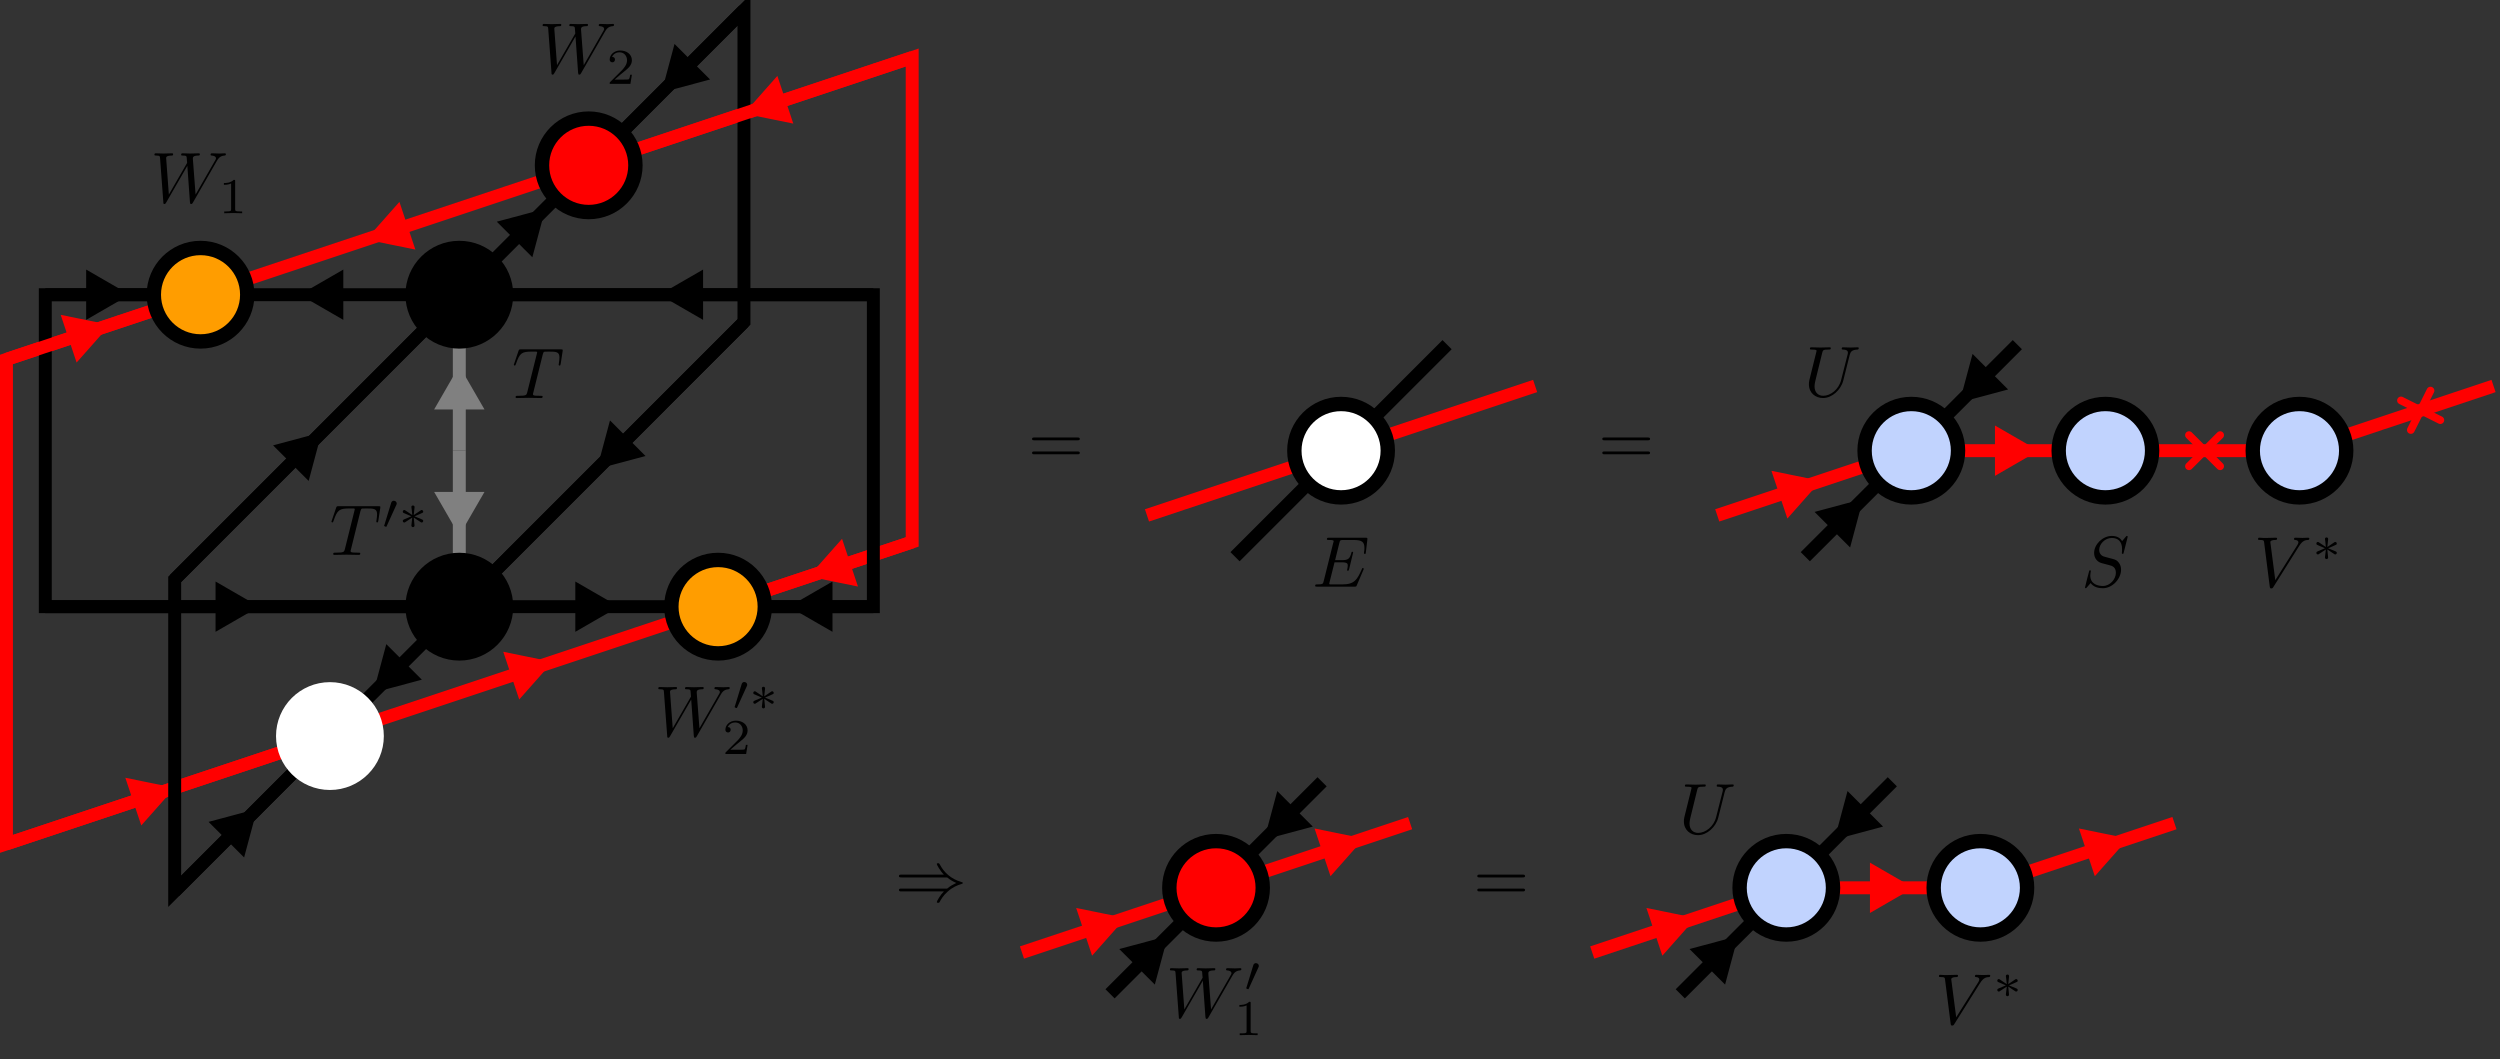<?xml version="1.0" encoding="UTF-8"?>
<svg xmlns="http://www.w3.org/2000/svg" xmlns:xlink="http://www.w3.org/1999/xlink" width="346.503pt" height="146.795pt" viewBox="0 0 346.503 146.795" version="1.1">
<rect x="0" y="0" width="346.503" height="146.795" fill="#333333" stroke="none"/>
<defs>
<g>
<symbol overflow="visible" id="glyph0-0">
<path style="stroke:none;" d=""/>
</symbol>
<symbol overflow="visible" id="glyph0-1">
<path style="stroke:none;" d="M 4.25 -6.047 C 4.328 -6.328 4.359 -6.391 4.484 -6.422 C 4.578 -6.438 4.906 -6.438 5.109 -6.438 C 6.125 -6.438 6.562 -6.406 6.562 -5.625 C 6.562 -5.469 6.531 -5.078 6.484 -4.828 C 6.484 -4.781 6.453 -4.672 6.453 -4.641 C 6.453 -4.578 6.484 -4.5 6.578 -4.5 C 6.688 -4.5 6.703 -4.578 6.734 -4.734 L 7 -6.469 C 7.016 -6.516 7.016 -6.609 7.016 -6.641 C 7.016 -6.75 6.922 -6.75 6.75 -6.75 L 1.219 -6.75 C 0.984 -6.75 0.969 -6.734 0.891 -6.547 L 0.297 -4.797 C 0.297 -4.781 0.234 -4.641 0.234 -4.609 C 0.234 -4.562 0.297 -4.5 0.359 -4.5 C 0.453 -4.5 0.469 -4.562 0.531 -4.719 C 1.062 -6.266 1.328 -6.438 2.797 -6.438 L 3.188 -6.438 C 3.469 -6.438 3.469 -6.406 3.469 -6.312 C 3.469 -6.266 3.438 -6.141 3.422 -6.109 L 2.094 -0.781 C 2 -0.422 1.969 -0.312 0.906 -0.312 C 0.547 -0.312 0.484 -0.312 0.484 -0.125 C 0.484 0 0.594 0 0.656 0 C 0.922 0 1.203 -0.016 1.469 -0.016 C 1.75 -0.016 2.047 -0.031 2.328 -0.031 C 2.609 -0.031 2.875 -0.016 3.156 -0.016 C 3.438 -0.016 3.734 0 4.016 0 C 4.109 0 4.234 0 4.234 -0.203 C 4.234 -0.312 4.156 -0.312 3.891 -0.312 C 3.656 -0.312 3.516 -0.312 3.266 -0.328 C 2.969 -0.359 2.891 -0.391 2.891 -0.547 C 2.891 -0.562 2.891 -0.609 2.938 -0.75 Z M 4.25 -6.047 "/>
</symbol>
<symbol overflow="visible" id="glyph0-2">
<path style="stroke:none;" d="M 9.141 -5.656 C 9.391 -6.094 9.625 -6.453 10.266 -6.5 C 10.344 -6.516 10.453 -6.516 10.453 -6.703 C 10.453 -6.734 10.406 -6.812 10.328 -6.812 C 10.094 -6.812 9.812 -6.781 9.562 -6.781 C 9.219 -6.781 8.859 -6.812 8.516 -6.812 C 8.469 -6.812 8.328 -6.812 8.328 -6.625 C 8.328 -6.516 8.422 -6.5 8.484 -6.5 C 8.719 -6.484 9.078 -6.406 9.078 -6.109 C 9.078 -6 9.016 -5.922 8.938 -5.781 L 6.25 -1.094 L 5.875 -6.031 C 5.875 -6.234 5.859 -6.484 6.578 -6.5 C 6.75 -6.5 6.844 -6.5 6.844 -6.703 C 6.844 -6.797 6.734 -6.812 6.703 -6.812 C 6.297 -6.812 5.875 -6.781 5.484 -6.781 C 5.25 -6.781 4.672 -6.812 4.438 -6.812 C 4.375 -6.812 4.25 -6.812 4.25 -6.609 C 4.25 -6.5 4.344 -6.5 4.484 -6.5 C 4.922 -6.5 5 -6.438 5.016 -6.25 L 5.078 -5.484 L 2.547 -1.094 L 2.172 -6.141 C 2.172 -6.266 2.172 -6.484 2.938 -6.5 C 3.031 -6.5 3.141 -6.5 3.141 -6.703 C 3.141 -6.812 3.016 -6.812 3 -6.812 C 2.609 -6.812 2.188 -6.781 1.781 -6.781 C 1.422 -6.781 1.062 -6.812 0.734 -6.812 C 0.672 -6.812 0.547 -6.812 0.547 -6.625 C 0.547 -6.5 0.641 -6.5 0.797 -6.5 C 1.297 -6.5 1.312 -6.406 1.328 -6.125 L 1.781 -0.047 C 1.781 0.141 1.797 0.219 1.938 0.219 C 2.047 0.219 2.078 0.156 2.172 0.016 L 5.109 -5.078 L 5.469 -0.047 C 5.5 0.172 5.516 0.219 5.625 0.219 C 5.766 0.219 5.828 0.125 5.875 0.031 Z M 9.141 -5.656 "/>
</symbol>
<symbol overflow="visible" id="glyph0-3">
<path style="stroke:none;" d="M 7.062 -2.328 C 7.078 -2.375 7.109 -2.438 7.109 -2.469 C 7.109 -2.469 7.109 -2.578 6.984 -2.578 C 6.891 -2.578 6.875 -2.516 6.859 -2.453 C 6.203 -0.984 5.844 -0.312 4.141 -0.312 L 2.688 -0.312 C 2.547 -0.312 2.516 -0.312 2.469 -0.312 C 2.359 -0.328 2.328 -0.344 2.328 -0.422 C 2.328 -0.453 2.328 -0.469 2.375 -0.641 L 3.062 -3.375 L 4.047 -3.375 C 4.891 -3.375 4.891 -3.156 4.891 -2.906 C 4.891 -2.844 4.891 -2.719 4.828 -2.422 C 4.812 -2.375 4.797 -2.344 4.797 -2.312 C 4.797 -2.266 4.828 -2.203 4.922 -2.203 C 5 -2.203 5.031 -2.25 5.078 -2.406 L 5.641 -4.734 C 5.641 -4.797 5.594 -4.844 5.516 -4.844 C 5.438 -4.844 5.406 -4.781 5.391 -4.672 C 5.172 -3.906 5 -3.672 4.078 -3.672 L 3.141 -3.672 L 3.734 -6.078 C 3.828 -6.438 3.844 -6.469 4.281 -6.469 L 5.688 -6.469 C 6.891 -6.469 7.203 -6.188 7.203 -5.359 C 7.203 -5.125 7.203 -5.109 7.156 -4.828 C 7.156 -4.781 7.141 -4.703 7.141 -4.656 C 7.141 -4.609 7.172 -4.531 7.266 -4.531 C 7.375 -4.531 7.391 -4.594 7.406 -4.781 L 7.609 -6.516 C 7.641 -6.781 7.594 -6.781 7.344 -6.781 L 2.297 -6.781 C 2.109 -6.781 2 -6.781 2 -6.578 C 2 -6.469 2.094 -6.469 2.281 -6.469 C 2.656 -6.469 2.938 -6.469 2.938 -6.297 C 2.938 -6.25 2.938 -6.234 2.875 -6.047 L 1.562 -0.781 C 1.469 -0.391 1.453 -0.312 0.656 -0.312 C 0.484 -0.312 0.375 -0.312 0.375 -0.125 C 0.375 0 0.469 0 0.656 0 L 5.828 0 C 6.062 0 6.078 -0.016 6.141 -0.172 Z M 7.062 -2.328 "/>
</symbol>
<symbol overflow="visible" id="glyph0-4">
<path style="stroke:none;" d="M 6.328 -5.766 C 6.438 -6.172 6.609 -6.469 7.406 -6.5 C 7.453 -6.5 7.578 -6.516 7.578 -6.703 C 7.578 -6.703 7.578 -6.812 7.453 -6.812 C 7.125 -6.812 6.766 -6.781 6.438 -6.781 C 6.094 -6.781 5.719 -6.812 5.391 -6.812 C 5.328 -6.812 5.219 -6.812 5.219 -6.609 C 5.219 -6.5 5.312 -6.5 5.391 -6.5 C 5.969 -6.484 6.078 -6.281 6.078 -6.062 C 6.078 -6.031 6.047 -5.875 6.047 -5.859 L 5.141 -2.297 C 4.812 -0.953 3.656 -0.094 2.656 -0.094 C 1.984 -0.094 1.453 -0.531 1.453 -1.391 C 1.453 -1.406 1.453 -1.719 1.562 -2.156 L 2.516 -6.047 C 2.609 -6.406 2.625 -6.5 3.359 -6.5 C 3.625 -6.5 3.703 -6.5 3.703 -6.703 C 3.703 -6.812 3.594 -6.812 3.562 -6.812 C 3.281 -6.812 2.562 -6.781 2.281 -6.781 C 2 -6.781 1.281 -6.812 1 -6.812 C 0.922 -6.812 0.812 -6.812 0.812 -6.609 C 0.812 -6.5 0.891 -6.5 1.094 -6.5 C 1.109 -6.5 1.297 -6.5 1.469 -6.484 C 1.641 -6.453 1.734 -6.453 1.734 -6.312 C 1.734 -6.266 1.625 -5.844 1.562 -5.609 L 1.344 -4.734 C 1.25 -4.344 0.781 -2.469 0.734 -2.266 C 0.672 -2 0.672 -1.844 0.672 -1.688 C 0.672 -0.484 1.578 0.219 2.625 0.219 C 3.875 0.219 5.109 -0.906 5.438 -2.219 Z M 6.328 -5.766 "/>
</symbol>
<symbol overflow="visible" id="glyph0-5">
<path style="stroke:none;" d="M 6.438 -6.922 C 6.438 -6.953 6.406 -7.031 6.312 -7.031 C 6.266 -7.031 6.266 -7.016 6.141 -6.875 L 5.656 -6.312 C 5.406 -6.781 4.891 -7.031 4.234 -7.031 C 2.969 -7.031 1.781 -5.875 1.781 -4.672 C 1.781 -3.875 2.297 -3.406 2.812 -3.266 L 3.875 -2.984 C 4.25 -2.891 4.797 -2.734 4.797 -1.922 C 4.797 -1.031 3.984 -0.094 3 -0.094 C 2.359 -0.094 1.25 -0.312 1.25 -1.547 C 1.25 -1.781 1.312 -2.031 1.312 -2.078 C 1.328 -2.125 1.328 -2.141 1.328 -2.156 C 1.328 -2.25 1.266 -2.266 1.219 -2.266 C 1.172 -2.266 1.141 -2.25 1.109 -2.219 C 1.078 -2.188 0.516 0.094 0.516 0.125 C 0.516 0.172 0.562 0.219 0.625 0.219 C 0.672 0.219 0.688 0.203 0.812 0.062 L 1.297 -0.5 C 1.719 0.078 2.406 0.219 2.984 0.219 C 4.344 0.219 5.516 -1.109 5.516 -2.344 C 5.516 -3.031 5.172 -3.375 5.031 -3.516 C 4.797 -3.734 4.641 -3.781 3.766 -4 C 3.531 -4.062 3.188 -4.172 3.094 -4.188 C 2.828 -4.281 2.484 -4.562 2.484 -5.094 C 2.484 -5.906 3.281 -6.75 4.234 -6.75 C 5.047 -6.75 5.656 -6.312 5.656 -5.203 C 5.656 -4.891 5.625 -4.703 5.625 -4.641 C 5.625 -4.641 5.625 -4.547 5.734 -4.547 C 5.844 -4.547 5.859 -4.578 5.891 -4.75 Z M 6.438 -6.922 "/>
</symbol>
<symbol overflow="visible" id="glyph0-6">
<path style="stroke:none;" d="M 6.266 -5.672 C 6.75 -6.453 7.172 -6.484 7.531 -6.5 C 7.656 -6.516 7.672 -6.672 7.672 -6.688 C 7.672 -6.766 7.609 -6.812 7.531 -6.812 C 7.281 -6.812 6.984 -6.781 6.719 -6.781 C 6.391 -6.781 6.047 -6.812 5.734 -6.812 C 5.672 -6.812 5.547 -6.812 5.547 -6.625 C 5.547 -6.516 5.625 -6.5 5.703 -6.5 C 5.969 -6.484 6.156 -6.375 6.156 -6.172 C 6.156 -6.016 6.016 -5.797 6.016 -5.797 L 2.953 -0.922 L 2.266 -6.203 C 2.266 -6.375 2.5 -6.5 2.953 -6.5 C 3.094 -6.5 3.203 -6.5 3.203 -6.703 C 3.203 -6.781 3.125 -6.812 3.078 -6.812 C 2.672 -6.812 2.25 -6.781 1.828 -6.781 C 1.656 -6.781 1.469 -6.781 1.281 -6.781 C 1.109 -6.781 0.922 -6.812 0.75 -6.812 C 0.672 -6.812 0.562 -6.812 0.562 -6.625 C 0.562 -6.5 0.641 -6.5 0.812 -6.5 C 1.359 -6.5 1.375 -6.406 1.406 -6.156 L 2.188 -0.016 C 2.219 0.188 2.266 0.219 2.391 0.219 C 2.547 0.219 2.594 0.172 2.672 0.047 Z M 6.266 -5.672 "/>
</symbol>
<symbol overflow="visible" id="glyph1-0">
<path style="stroke:none;" d=""/>
</symbol>
<symbol overflow="visible" id="glyph1-1">
<path style="stroke:none;" d="M 2.328 -4.438 C 2.328 -4.625 2.328 -4.625 2.125 -4.625 C 1.672 -4.188 1.047 -4.188 0.766 -4.188 L 0.766 -3.938 C 0.922 -3.938 1.391 -3.938 1.766 -4.125 L 1.766 -0.578 C 1.766 -0.344 1.766 -0.25 1.078 -0.25 L 0.812 -0.25 L 0.812 0 C 0.938 0 1.797 -0.031 2.047 -0.031 C 2.266 -0.031 3.141 0 3.297 0 L 3.297 -0.25 L 3.031 -0.25 C 2.328 -0.25 2.328 -0.344 2.328 -0.578 Z M 2.328 -4.438 "/>
</symbol>
<symbol overflow="visible" id="glyph1-2">
<path style="stroke:none;" d="M 3.516 -1.266 L 3.281 -1.266 C 3.266 -1.109 3.188 -0.703 3.094 -0.641 C 3.047 -0.594 2.516 -0.594 2.406 -0.594 L 1.125 -0.594 C 1.859 -1.234 2.109 -1.438 2.516 -1.766 C 3.031 -2.172 3.516 -2.609 3.516 -3.266 C 3.516 -4.109 2.781 -4.625 1.891 -4.625 C 1.031 -4.625 0.438 -4.016 0.438 -3.375 C 0.438 -3.031 0.734 -2.984 0.812 -2.984 C 0.969 -2.984 1.172 -3.109 1.172 -3.359 C 1.172 -3.484 1.125 -3.734 0.766 -3.734 C 0.984 -4.219 1.453 -4.375 1.781 -4.375 C 2.484 -4.375 2.844 -3.828 2.844 -3.266 C 2.844 -2.656 2.406 -2.188 2.188 -1.938 L 0.516 -0.266 C 0.438 -0.203 0.438 -0.188 0.438 0 L 3.312 0 Z M 3.516 -1.266 "/>
</symbol>
<symbol overflow="visible" id="glyph2-0">
<path style="stroke:none;" d=""/>
</symbol>
<symbol overflow="visible" id="glyph2-1">
<path style="stroke:none;" d="M 2.016 -3.297 C 2.078 -3.406 2.078 -3.469 2.078 -3.516 C 2.078 -3.734 1.891 -3.891 1.672 -3.891 C 1.406 -3.891 1.328 -3.672 1.297 -3.562 L 0.375 -0.547 C 0.359 -0.531 0.328 -0.453 0.328 -0.438 C 0.328 -0.359 0.547 -0.281 0.609 -0.281 C 0.656 -0.281 0.656 -0.297 0.703 -0.406 Z M 2.016 -3.297 "/>
</symbol>
<symbol overflow="visible" id="glyph2-2">
<path style="stroke:none;" d="M 2.25 -1.734 C 2.828 -1.984 3.078 -2.078 3.25 -2.172 C 3.391 -2.219 3.453 -2.25 3.453 -2.391 C 3.453 -2.5 3.359 -2.609 3.234 -2.609 C 3.188 -2.609 3.172 -2.609 3.094 -2.547 L 2.141 -1.906 L 2.25 -2.938 C 2.266 -3.062 2.25 -3.234 2.031 -3.234 C 1.953 -3.234 1.812 -3.188 1.812 -3.031 C 1.812 -2.969 1.844 -2.766 1.859 -2.688 C 1.875 -2.578 1.922 -2.062 1.938 -1.906 L 0.984 -2.547 C 0.922 -2.578 0.906 -2.609 0.844 -2.609 C 0.703 -2.609 0.625 -2.5 0.625 -2.391 C 0.625 -2.25 0.703 -2.203 0.766 -2.188 L 1.812 -1.734 C 1.25 -1.484 0.984 -1.391 0.812 -1.312 C 0.688 -1.25 0.625 -1.219 0.625 -1.094 C 0.625 -0.969 0.703 -0.875 0.844 -0.875 C 0.891 -0.875 0.906 -0.875 0.984 -0.938 L 1.938 -1.562 L 1.812 -0.453 C 1.812 -0.297 1.953 -0.234 2.031 -0.234 C 2.125 -0.234 2.25 -0.297 2.25 -0.453 C 2.25 -0.516 2.219 -0.719 2.219 -0.781 C 2.203 -0.906 2.156 -1.406 2.141 -1.562 L 2.969 -1.016 C 3.156 -0.875 3.172 -0.875 3.234 -0.875 C 3.359 -0.875 3.453 -0.969 3.453 -1.094 C 3.453 -1.234 3.359 -1.266 3.297 -1.297 Z M 2.25 -1.734 "/>
</symbol>
<symbol overflow="visible" id="glyph3-0">
<path style="stroke:none;" d=""/>
</symbol>
<symbol overflow="visible" id="glyph3-1">
<path style="stroke:none;" d="M 6.844 -3.266 C 7 -3.266 7.188 -3.266 7.188 -3.453 C 7.188 -3.656 7 -3.656 6.859 -3.656 L 0.891 -3.656 C 0.75 -3.656 0.562 -3.656 0.562 -3.453 C 0.562 -3.266 0.75 -3.266 0.891 -3.266 Z M 6.859 -1.328 C 7 -1.328 7.188 -1.328 7.188 -1.531 C 7.188 -1.719 7 -1.719 6.844 -1.719 L 0.891 -1.719 C 0.75 -1.719 0.562 -1.719 0.562 -1.531 C 0.562 -1.328 0.75 -1.328 0.891 -1.328 Z M 6.859 -1.328 "/>
</symbol>
<symbol overflow="visible" id="glyph4-0">
<path style="stroke:none;" d=""/>
</symbol>
<symbol overflow="visible" id="glyph4-1">
<path style="stroke:none;" d="M 7.234 -3.266 C 7.656 -2.906 8.172 -2.641 8.5 -2.5 C 8.141 -2.328 7.641 -2.078 7.234 -1.719 L 0.906 -1.719 C 0.734 -1.719 0.547 -1.719 0.547 -1.531 C 0.547 -1.328 0.734 -1.328 0.891 -1.328 L 6.781 -1.328 C 6.312 -0.875 5.797 0.016 5.797 0.141 C 5.797 0.25 5.922 0.25 5.984 0.25 C 6.062 0.25 6.125 0.25 6.172 0.172 C 6.375 -0.203 6.656 -0.734 7.312 -1.312 C 8 -1.922 8.656 -2.188 9.188 -2.344 C 9.344 -2.406 9.359 -2.406 9.375 -2.438 C 9.406 -2.438 9.406 -2.469 9.406 -2.5 C 9.406 -2.516 9.406 -2.531 9.391 -2.547 L 9.359 -2.578 C 9.344 -2.578 9.328 -2.594 9.141 -2.656 C 7.797 -3.047 6.797 -3.953 6.234 -5.031 C 6.125 -5.219 6.125 -5.234 5.984 -5.234 C 5.922 -5.234 5.797 -5.234 5.797 -5.125 C 5.797 -5 6.297 -4.125 6.781 -3.656 L 0.891 -3.656 C 0.734 -3.656 0.547 -3.656 0.547 -3.453 C 0.547 -3.266 0.734 -3.266 0.906 -3.266 Z M 7.234 -3.266 "/>
</symbol>
</g>
<clipPath id="clip1">
  <path d="M 0 81 L 67 81 L 67 146.797 L 0 146.797 Z M 0 81 "/>
</clipPath>
<clipPath id="clip2">
  <path d="M 0 20 L 85 20 L 85 146.797 L 0 146.797 Z M 0 20 "/>
</clipPath>
<clipPath id="clip3">
  <path d="M 299 28 L 346.504 28 L 346.504 86 L 299 86 Z M 299 28 "/>
</clipPath>
<clipPath id="clip4">
  <path d="M 317 38 L 346.504 38 L 346.504 75 L 317 75 Z M 317 38 "/>
</clipPath>
<clipPath id="clip5">
  <path d="M 149 88 L 221 88 L 221 146.797 L 149 146.797 Z M 149 88 "/>
</clipPath>
<clipPath id="clip6">
  <path d="M 116 99 L 188 99 L 188 146.797 L 116 146.797 Z M 116 99 "/>
</clipPath>
<clipPath id="clip7">
  <path d="M 134 111 L 171 111 L 171 146.797 L 134 146.797 Z M 134 111 "/>
</clipPath>
<clipPath id="clip8">
  <path d="M 128 102 L 190 102 L 190 146.797 L 128 146.797 Z M 128 102 "/>
</clipPath>
<clipPath id="clip9">
  <path d="M 140 115 L 177 115 L 177 146.797 L 140 146.797 Z M 140 115 "/>
</clipPath>
<clipPath id="clip10">
  <path d="M 255 88 L 327 88 L 327 146.797 L 255 146.797 Z M 255 88 "/>
</clipPath>
<clipPath id="clip11">
  <path d="M 195 99 L 267 99 L 267 146.797 L 195 146.797 Z M 195 99 "/>
</clipPath>
<clipPath id="clip12">
  <path d="M 213 111 L 250 111 L 250 146.797 L 213 146.797 Z M 213 111 "/>
</clipPath>
<clipPath id="clip13">
  <path d="M 207 102 L 269 102 L 269 146.797 L 207 146.797 Z M 207 102 "/>
</clipPath>
<clipPath id="clip14">
  <path d="M 219 115 L 256 115 L 256 146.797 L 219 146.797 Z M 219 115 "/>
</clipPath>
<clipPath id="clip15">
  <path d="M 284 27 L 346.504 27 L 346.504 98 L 284 98 Z M 284 27 "/>
</clipPath>
<clipPath id="clip16">
  <path d="M 133 88 L 204 88 L 204 146.797 L 133 146.797 Z M 133 88 "/>
</clipPath>
<clipPath id="clip17">
  <path d="M 212 88 L 283 88 L 283 146.797 L 212 146.797 Z M 212 88 "/>
</clipPath>
<clipPath id="clip18">
  <path d="M 239 88 L 310 88 L 310 146.797 L 239 146.797 Z M 239 88 "/>
</clipPath>
</defs>
<g id="surface1">
<path style="fill:none;stroke-width:1.793;stroke-linecap:butt;stroke-linejoin:miter;stroke:rgb(100%,0%,0%);stroke-opacity:1;stroke-miterlimit:10;" d="M 11.791 15.886 L -29.724 2.046 " transform="matrix(1,0,0,-1,63.662,40.847)"/>
<path style="fill-rule:nonzero;fill:rgb(100%,0%,0%);fill-opacity:1;stroke-width:1.793;stroke-linecap:butt;stroke-linejoin:miter;stroke:rgb(100%,0%,0%);stroke-opacity:1;stroke-miterlimit:10;" d="M -6.907 4.258 L 0.472 -0 L -6.905 -4.26 Z M -6.907 4.258 " transform="matrix(-0.569,0.19,0.19,0.569,52.026,32.77)"/>
<path style="fill:none;stroke-width:1.793;stroke-linecap:butt;stroke-linejoin:miter;stroke:rgb(0%,0%,0%);stroke-opacity:1;stroke-miterlimit:10;" d="M -6.474 -0.001 L -29.392 -0.001 " transform="matrix(1,0,0,-1,63.662,40.847)"/>
<path style="fill-rule:nonzero;fill:rgb(0%,0%,0%);fill-opacity:1;stroke-width:1.793;stroke-linecap:butt;stroke-linejoin:miter;stroke:rgb(0%,0%,0%);stroke-opacity:1;stroke-miterlimit:10;" d="M -6.904 4.259 L 0.472 0.001 L -6.904 -4.257 Z M -6.904 4.259 " transform="matrix(-0.6,0,0,0.6,42.904,40.847)"/>
<path style="fill:none;stroke-width:1.793;stroke-linecap:butt;stroke-linejoin:miter;stroke:rgb(0%,0%,0%);stroke-opacity:1;stroke-miterlimit:10;" d="M 4.58 4.577 L 13.354 13.355 " transform="matrix(1,0,0,-1,63.662,40.847)"/>
<path style="fill-rule:nonzero;fill:rgb(0%,0%,0%);fill-opacity:1;stroke-width:1.793;stroke-linecap:butt;stroke-linejoin:miter;stroke:rgb(0%,0%,0%);stroke-opacity:1;stroke-miterlimit:10;" d="M -6.901 4.26 L 0.474 -0.003 L -6.905 -4.262 Z M -6.901 4.26 " transform="matrix(0.424,-0.424,-0.424,-0.424,74.626,29.884)"/>
<path style="fill:none;stroke-width:1.793;stroke-linecap:butt;stroke-linejoin:miter;stroke:rgb(0%,0%,0%);stroke-opacity:1;stroke-miterlimit:10;" d="M 57.385 -0.001 L 6.475 -0.001 " transform="matrix(1,0,0,-1,63.662,40.847)"/>
<path style="fill-rule:nonzero;fill:rgb(0%,0%,0%);fill-opacity:1;stroke-width:1.793;stroke-linecap:butt;stroke-linejoin:miter;stroke:rgb(0%,0%,0%);stroke-opacity:1;stroke-miterlimit:10;" d="M -6.903 4.259 L 0.473 0.001 L -6.903 -4.257 Z M -6.903 4.259 " transform="matrix(-0.6,0,0,0.6,92.768,40.847)"/>
<path style="fill:none;stroke-width:1.793;stroke-linecap:butt;stroke-linejoin:miter;stroke:rgb(0%,0%,0%);stroke-opacity:1;stroke-miterlimit:10;" d="M -39.451 -39.454 L -4.58 -4.579 " transform="matrix(1,0,0,-1,63.662,40.847)"/>
<path style="fill-rule:nonzero;fill:rgb(0%,0%,0%);fill-opacity:1;stroke-width:1.793;stroke-linecap:butt;stroke-linejoin:miter;stroke:rgb(0%,0%,0%);stroke-opacity:1;stroke-miterlimit:10;" d="M -6.904 4.26 L 0.475 0.001 L -6.904 -4.257 Z M -6.904 4.26 " transform="matrix(0.424,-0.424,-0.424,-0.424,43.623,60.886)"/>
<path style="fill:none;stroke-width:1.793;stroke-linecap:butt;stroke-linejoin:miter;stroke:rgb(0%,0%,0%);stroke-opacity:1;stroke-miterlimit:10;" d="M -57.385 -0.001 L -42.342 -0.001 " transform="matrix(1,0,0,-1,63.662,40.847)"/>
<path style="fill-rule:nonzero;fill:rgb(0%,0%,0%);fill-opacity:1;stroke-width:1.793;stroke-linecap:butt;stroke-linejoin:miter;stroke:rgb(0%,0%,0%);stroke-opacity:1;stroke-miterlimit:10;" d="M -6.903 4.257 L 0.473 -0.001 L -6.903 -4.259 Z M -6.903 4.257 " transform="matrix(0.6,0,0,-0.6,16.622,40.847)"/>
<path style="fill:none;stroke-width:1.793;stroke-linecap:butt;stroke-linejoin:miter;stroke:rgb(0%,0%,0%);stroke-opacity:1;stroke-miterlimit:10;" d="M 39.451 39.452 L 22.514 22.511 " transform="matrix(1,0,0,-1,63.662,40.847)"/>
<path style="fill-rule:nonzero;fill:rgb(0%,0%,0%);fill-opacity:1;stroke-width:1.793;stroke-linecap:butt;stroke-linejoin:miter;stroke:rgb(0%,0%,0%);stroke-opacity:1;stroke-miterlimit:10;" d="M -6.904 4.257 L 0.476 -0.001 L -6.904 -4.26 Z M -6.904 4.257 " transform="matrix(-0.424,0.424,0.424,0.424,92.648,11.861)"/>
<path style="fill:none;stroke-width:1.793;stroke-linecap:butt;stroke-linejoin:miter;stroke:rgb(100%,0%,0%);stroke-opacity:1;stroke-miterlimit:10;" d="M -11.791 -59.122 L 29.725 -45.286 " transform="matrix(1,0,0,-1,63.662,40.847)"/>
<path style="fill-rule:nonzero;fill:rgb(100%,0%,0%);fill-opacity:1;stroke-width:1.793;stroke-linecap:butt;stroke-linejoin:miter;stroke:rgb(100%,0%,0%);stroke-opacity:1;stroke-miterlimit:10;" d="M -6.906 4.261 L 0.471 -0.002 L -6.903 -4.256 Z M -6.906 4.261 " transform="matrix(0.569,-0.19,-0.19,-0.569,75.298,92.162)"/>
<path style="fill:none;stroke-width:1.793;stroke-linecap:butt;stroke-linejoin:miter;stroke:rgb(0%,0%,0%);stroke-opacity:1;stroke-miterlimit:10;" d="M -4.58 -47.817 L -13.353 -56.59 " transform="matrix(1,0,0,-1,63.662,40.847)"/>
<path style="fill-rule:nonzero;fill:rgb(0%,0%,0%);fill-opacity:1;stroke-width:1.793;stroke-linecap:butt;stroke-linejoin:miter;stroke:rgb(0%,0%,0%);stroke-opacity:1;stroke-miterlimit:10;" d="M -6.904 4.257 L 0.476 -0.001 L -6.904 -4.26 Z M -6.904 4.257 " transform="matrix(-0.424,0.424,0.424,0.424,52.699,95.049)"/>
<path style="fill:none;stroke-width:1.793;stroke-linecap:butt;stroke-linejoin:miter;stroke:rgb(0%,0%,0%);stroke-opacity:1;stroke-miterlimit:10;" d="M 6.475 -43.239 L 29.389 -43.239 " transform="matrix(1,0,0,-1,63.662,40.847)"/>
<path style="fill-rule:nonzero;fill:rgb(0%,0%,0%);fill-opacity:1;stroke-width:1.793;stroke-linecap:butt;stroke-linejoin:miter;stroke:rgb(0%,0%,0%);stroke-opacity:1;stroke-miterlimit:10;" d="M -6.904 4.257 L 0.472 -0.001 L -6.904 -4.259 Z M -6.904 4.257 " transform="matrix(0.6,0,0,-0.6,84.42,84.085)"/>
<path style="fill:none;stroke-width:1.793;stroke-linecap:butt;stroke-linejoin:miter;stroke:rgb(0%,0%,0%);stroke-opacity:1;stroke-miterlimit:10;" d="M -57.385 -43.239 L -6.474 -43.239 " transform="matrix(1,0,0,-1,63.662,40.847)"/>
<path style="fill-rule:nonzero;fill:rgb(0%,0%,0%);fill-opacity:1;stroke-width:1.793;stroke-linecap:butt;stroke-linejoin:miter;stroke:rgb(0%,0%,0%);stroke-opacity:1;stroke-miterlimit:10;" d="M -6.902 4.257 L 0.474 -0.001 L -6.902 -4.259 Z M -6.902 4.257 " transform="matrix(0.6,0,0,-0.6,34.556,84.085)"/>
<path style="fill:none;stroke-width:1.793;stroke-linecap:butt;stroke-linejoin:miter;stroke:rgb(0%,0%,0%);stroke-opacity:1;stroke-miterlimit:10;" d="M 39.451 -3.786 L 4.58 -38.661 " transform="matrix(1,0,0,-1,63.662,40.847)"/>
<path style="fill-rule:nonzero;fill:rgb(0%,0%,0%);fill-opacity:1;stroke-width:1.793;stroke-linecap:butt;stroke-linejoin:miter;stroke:rgb(0%,0%,0%);stroke-opacity:1;stroke-miterlimit:10;" d="M -6.903 4.262 L 0.472 -0.001 L -6.908 -4.26 Z M -6.903 4.262 " transform="matrix(-0.424,0.424,0.424,0.424,83.701,64.046)"/>
<g clip-path="url(#clip1)" clip-rule="nonzero">
<path style="fill:none;stroke-width:1.793;stroke-linecap:butt;stroke-linejoin:miter;stroke:rgb(0%,0%,0%);stroke-opacity:1;stroke-miterlimit:10;" d="M -39.451 -82.692 L -22.514 -65.751 " transform="matrix(1,0,0,-1,63.662,40.847)"/>
</g>
<path style="fill-rule:nonzero;fill:rgb(0%,0%,0%);fill-opacity:1;stroke-width:1.793;stroke-linecap:butt;stroke-linejoin:miter;stroke:rgb(0%,0%,0%);stroke-opacity:1;stroke-miterlimit:10;" d="M -6.901 4.26 L 0.474 -0.003 L -6.905 -4.262 Z M -6.901 4.26 " transform="matrix(0.424,-0.424,-0.424,-0.424,34.676,113.071)"/>
<path style="fill:none;stroke-width:1.793;stroke-linecap:butt;stroke-linejoin:miter;stroke:rgb(100%,0%,0%);stroke-opacity:1;stroke-miterlimit:10;" d="M -62.767 -76.114 L -24.076 -63.219 " transform="matrix(1,0,0,-1,63.662,40.847)"/>
<path style="fill-rule:nonzero;fill:rgb(100%,0%,0%);fill-opacity:1;stroke-width:1.793;stroke-linecap:butt;stroke-linejoin:miter;stroke:rgb(100%,0%,0%);stroke-opacity:1;stroke-miterlimit:10;" d="M -6.906 4.261 L 0.471 -0.003 L -6.903 -4.256 Z M -6.906 4.261 " transform="matrix(0.569,-0.19,-0.19,-0.569,22.915,109.623)"/>
<path style="fill:none;stroke-width:1.793;stroke-linecap:butt;stroke-linejoin:miter;stroke:rgb(0%,0%,0%);stroke-opacity:1;stroke-miterlimit:10;" d="M 57.385 -43.239 L 42.342 -43.239 " transform="matrix(1,0,0,-1,63.662,40.847)"/>
<path style="fill-rule:nonzero;fill:rgb(0%,0%,0%);fill-opacity:1;stroke-width:1.793;stroke-linecap:butt;stroke-linejoin:miter;stroke:rgb(0%,0%,0%);stroke-opacity:1;stroke-miterlimit:10;" d="M -6.904 4.259 L 0.473 0.001 L -6.904 -4.257 Z M -6.904 4.259 " transform="matrix(-0.6,0,0,0.6,110.702,84.085)"/>
<path style="fill:none;stroke-width:1.793;stroke-linecap:butt;stroke-linejoin:miter;stroke:rgb(100%,0%,0%);stroke-opacity:1;stroke-miterlimit:10;" d="M 62.768 -34.27 L 42.01 -41.192 " transform="matrix(1,0,0,-1,63.662,40.847)"/>
<path style="fill-rule:nonzero;fill:rgb(100%,0%,0%);fill-opacity:1;stroke-width:1.793;stroke-linecap:butt;stroke-linejoin:miter;stroke:rgb(100%,0%,0%);stroke-opacity:1;stroke-miterlimit:10;" d="M -6.901 4.261 L 0.47 -0.001 L -6.907 -4.261 Z M -6.901 4.261 " transform="matrix(-0.569,0.19,0.19,0.569,113.373,79.47)"/>
<path style="fill:none;stroke-width:1.793;stroke-linecap:butt;stroke-linejoin:miter;stroke:rgb(50%,50%,50%);stroke-opacity:1;stroke-miterlimit:10;" d="M -0.002 -21.618 L -0.002 -6.477 " transform="matrix(1,0,0,-1,63.662,40.847)"/>
<path style="fill-rule:nonzero;fill:rgb(50%,50%,50%);fill-opacity:1;stroke-width:1.793;stroke-linecap:butt;stroke-linejoin:miter;stroke:rgb(50%,50%,50%);stroke-opacity:1;stroke-miterlimit:10;" d="M -6.902 4.261 L 0.475 0.003 L -6.902 -4.261 Z M -6.902 4.261 " transform="matrix(0,-0.6,-0.6,0,63.662,52.07)"/>
<path style="fill:none;stroke-width:1.793;stroke-linecap:butt;stroke-linejoin:miter;stroke:rgb(50%,50%,50%);stroke-opacity:1;stroke-miterlimit:10;" d="M -0.002 -21.618 L -0.002 -36.762 " transform="matrix(1,0,0,-1,63.662,40.847)"/>
<path style="fill-rule:nonzero;fill:rgb(50%,50%,50%);fill-opacity:1;stroke-width:1.793;stroke-linecap:butt;stroke-linejoin:miter;stroke:rgb(50%,50%,50%);stroke-opacity:1;stroke-miterlimit:10;" d="M -6.906 4.261 L 0.471 -0.003 L -6.906 -4.261 Z M -6.906 4.261 " transform="matrix(0,0.6,0.6,0,63.662,72.862)"/>
<path style="fill:none;stroke-width:1.793;stroke-linecap:butt;stroke-linejoin:miter;stroke:rgb(100%,0%,0%);stroke-opacity:1;stroke-miterlimit:10;" d="M -42.01 -2.048 L -62.767 -8.966 L -62.767 -76.114 L -24.076 -63.219 " transform="matrix(1,0,0,-1,63.662,40.847)"/>
<path style="fill:none;stroke-width:1.793;stroke-linecap:butt;stroke-linejoin:miter;stroke:rgb(100%,0%,0%);stroke-opacity:1;stroke-miterlimit:10;" d="M 24.076 19.98 L 62.768 32.878 L 62.768 -34.27 L 42.01 -41.192 " transform="matrix(1,0,0,-1,63.662,40.847)"/>
<path style="fill:none;stroke-width:1.793;stroke-linecap:butt;stroke-linejoin:miter;stroke:rgb(0%,0%,0%);stroke-opacity:1;stroke-miterlimit:10;" d="M -42.342 -0.001 L -57.385 -0.001 L -57.385 -43.239 L -6.474 -43.239 " transform="matrix(1,0,0,-1,63.662,40.847)"/>
<path style="fill:none;stroke-width:1.793;stroke-linecap:butt;stroke-linejoin:miter;stroke:rgb(0%,0%,0%);stroke-opacity:1;stroke-miterlimit:10;" d="M 22.514 22.511 L 39.451 39.452 L 39.451 -3.786 L 4.58 -38.661 " transform="matrix(1,0,0,-1,63.662,40.847)"/>
<path style="fill:none;stroke-width:1.793;stroke-linecap:butt;stroke-linejoin:miter;stroke:rgb(100%,0%,0%);stroke-opacity:1;stroke-miterlimit:10;" d="M -62.767 -8.966 L -42.01 -2.048 " transform="matrix(1,0,0,-1,63.662,40.847)"/>
<path style="fill-rule:nonzero;fill:rgb(100%,0%,0%);fill-opacity:1;stroke-width:1.793;stroke-linecap:butt;stroke-linejoin:miter;stroke:rgb(100%,0%,0%);stroke-opacity:1;stroke-miterlimit:10;" d="M -6.901 4.258 L 0.472 0.003 L -6.905 -4.257 Z M -6.901 4.258 " transform="matrix(0.569,-0.19,-0.19,-0.569,13.951,45.462)"/>
<path style="fill:none;stroke-width:1.793;stroke-linecap:butt;stroke-linejoin:miter;stroke:rgb(100%,0%,0%);stroke-opacity:1;stroke-miterlimit:10;" d="M 62.768 32.878 L 24.076 19.98 " transform="matrix(1,0,0,-1,63.662,40.847)"/>
<path style="fill-rule:nonzero;fill:rgb(100%,0%,0%);fill-opacity:1;stroke-width:1.793;stroke-linecap:butt;stroke-linejoin:miter;stroke:rgb(100%,0%,0%);stroke-opacity:1;stroke-miterlimit:10;" d="M -6.907 4.257 L 0.472 -0 L -6.905 -4.26 Z M -6.907 4.257 " transform="matrix(-0.569,0.19,0.19,0.569,104.409,15.309)"/>
<path style="fill:none;stroke-width:1.793;stroke-linecap:butt;stroke-linejoin:miter;stroke:rgb(0%,0%,0%);stroke-opacity:1;stroke-miterlimit:10;" d="M 6.475 -0.001 L 57.385 -0.001 L 57.385 -43.239 L 42.342 -43.239 " transform="matrix(1,0,0,-1,63.662,40.847)"/>
<g clip-path="url(#clip2)" clip-rule="nonzero">
<path style="fill:none;stroke-width:1.793;stroke-linecap:butt;stroke-linejoin:miter;stroke:rgb(0%,0%,0%);stroke-opacity:1;stroke-miterlimit:10;" d="M -4.58 -4.579 L -39.451 -39.454 L -39.451 -82.692 L -22.514 -65.751 " transform="matrix(1,0,0,-1,63.662,40.847)"/>
</g>
<path style="fill:none;stroke-width:1.793;stroke-linecap:butt;stroke-linejoin:miter;stroke:rgb(100%,0%,0%);stroke-opacity:1;stroke-miterlimit:10;" d="M 149.111 -12.653 L 128.354 -19.571 " transform="matrix(1,0,0,-1,63.662,40.847)"/>
<path style="fill:none;stroke-width:1.793;stroke-linecap:butt;stroke-linejoin:miter;stroke:rgb(100%,0%,0%);stroke-opacity:1;stroke-miterlimit:10;" d="M 95.311 -30.587 L 116.068 -23.669 " transform="matrix(1,0,0,-1,63.662,40.847)"/>
<path style="fill:none;stroke-width:1.793;stroke-linecap:butt;stroke-linejoin:miter;stroke:rgb(0%,0%,0%);stroke-opacity:1;stroke-miterlimit:10;" d="M 136.904 -6.923 L 126.791 -17.04 " transform="matrix(1,0,0,-1,63.662,40.847)"/>
<path style="fill:none;stroke-width:1.793;stroke-linecap:butt;stroke-linejoin:miter;stroke:rgb(0%,0%,0%);stroke-opacity:1;stroke-miterlimit:10;" d="M 107.514 -36.313 L 117.631 -26.2 " transform="matrix(1,0,0,-1,63.662,40.847)"/>
<g clip-path="url(#clip3)" clip-rule="nonzero">
<path style="fill:none;stroke-width:1.793;stroke-linecap:butt;stroke-linejoin:miter;stroke:rgb(100%,0%,0%);stroke-opacity:1;stroke-miterlimit:10;" d="M 261.193 -19.571 L 281.947 -12.653 " transform="matrix(1,0,0,-1,63.662,40.847)"/>
</g>
<g clip-path="url(#clip4)" clip-rule="nonzero">
<path style="fill:none;stroke-width:1.793;stroke-linecap:round;stroke-linejoin:miter;stroke:rgb(100%,0%,0%);stroke-opacity:1;stroke-miterlimit:10;" d="M 3.59 3.593 L -0.003 0 M -3.596 3.593 L -0.003 0 M -3.595 -3.593 L -0.003 0 M 3.59 -3.593 L -0.003 0 " transform="matrix(0.569,-0.19,-0.19,-0.569,335.509,56.867)"/>
</g>
<path style="fill:none;stroke-width:1.793;stroke-linecap:butt;stroke-linejoin:miter;stroke:rgb(100%,0%,0%);stroke-opacity:1;stroke-miterlimit:10;" d="M 174.35 -30.587 L 195.108 -23.669 " transform="matrix(1,0,0,-1,63.662,40.847)"/>
<path style="fill-rule:nonzero;fill:rgb(100%,0%,0%);fill-opacity:1;stroke-width:1.793;stroke-linecap:butt;stroke-linejoin:miter;stroke:rgb(100%,0%,0%);stroke-opacity:1;stroke-miterlimit:10;" d="M -6.904 4.262 L 0.473 -0.001 L -6.904 -4.261 Z M -6.904 4.262 " transform="matrix(0.569,-0.19,-0.19,-0.569,251.066,67.081)"/>
<path style="fill:none;stroke-width:1.793;stroke-linecap:butt;stroke-linejoin:miter;stroke:rgb(0%,0%,0%);stroke-opacity:1;stroke-miterlimit:10;" d="M 215.943 -6.923 L 205.83 -17.04 " transform="matrix(1,0,0,-1,63.662,40.847)"/>
<path style="fill-rule:nonzero;fill:rgb(0%,0%,0%);fill-opacity:1;stroke-width:1.793;stroke-linecap:butt;stroke-linejoin:miter;stroke:rgb(0%,0%,0%);stroke-opacity:1;stroke-miterlimit:10;" d="M -6.903 4.26 L 0.472 -0.003 L -6.903 -4.257 Z M -6.903 4.26 " transform="matrix(-0.424,0.424,0.424,0.424,272.553,54.824)"/>
<path style="fill:none;stroke-width:1.793;stroke-linecap:butt;stroke-linejoin:miter;stroke:rgb(0%,0%,0%);stroke-opacity:1;stroke-miterlimit:10;" d="M 186.553 -36.313 L 196.67 -26.2 " transform="matrix(1,0,0,-1,63.662,40.847)"/>
<path style="fill-rule:nonzero;fill:rgb(0%,0%,0%);fill-opacity:1;stroke-width:1.793;stroke-linecap:butt;stroke-linejoin:miter;stroke:rgb(0%,0%,0%);stroke-opacity:1;stroke-miterlimit:10;" d="M -6.903 4.257 L 0.472 0.003 L -6.903 -4.26 Z M -6.903 4.257 " transform="matrix(0.424,-0.424,-0.424,-0.424,257.27,70.108)"/>
<path style="fill:none;stroke-width:1.793;stroke-linecap:butt;stroke-linejoin:miter;stroke:rgb(100%,0%,0%);stroke-opacity:1;stroke-miterlimit:10;" d="M 207.725 -21.618 L 221.674 -21.618 " transform="matrix(1,0,0,-1,63.662,40.847)"/>
<path style="fill-rule:nonzero;fill:rgb(100%,0%,0%);fill-opacity:1;stroke-width:1.793;stroke-linecap:butt;stroke-linejoin:miter;stroke:rgb(100%,0%,0%);stroke-opacity:1;stroke-miterlimit:10;" d="M -6.904 4.26 L 0.472 0.002 L -6.904 -4.262 Z M -6.904 4.26 " transform="matrix(0.6,0,0,-0.6,281.186,62.466)"/>
<path style="fill:none;stroke-width:1.793;stroke-linecap:butt;stroke-linejoin:miter;stroke:rgb(100%,0%,0%);stroke-opacity:1;stroke-miterlimit:10;" d="M 234.623 -21.618 L 248.572 -21.618 " transform="matrix(1,0,0,-1,63.662,40.847)"/>
<path style="fill:none;stroke-width:1.793;stroke-linecap:round;stroke-linejoin:miter;stroke:rgb(100%,0%,0%);stroke-opacity:1;stroke-miterlimit:10;" d="M 3.591 3.596 L -0.002 0.002 M -3.596 3.596 L -0.002 0.002 M -3.596 -3.592 L -0.002 0.002 M 3.591 -3.592 L -0.002 0.002 " transform="matrix(0.6,0,0,-0.6,305.556,62.466)"/>
<g clip-path="url(#clip5)" clip-rule="nonzero">
<path style="fill:none;stroke-width:1.793;stroke-linecap:butt;stroke-linejoin:miter;stroke:rgb(100%,0%,0%);stroke-opacity:1;stroke-miterlimit:10;" d="M 111.025 -80.157 L 131.783 -73.239 " transform="matrix(1,0,0,-1,63.662,40.847)"/>
</g>
<path style="fill-rule:nonzero;fill:rgb(100%,0%,0%);fill-opacity:1;stroke-width:1.793;stroke-linecap:butt;stroke-linejoin:miter;stroke:rgb(100%,0%,0%);stroke-opacity:1;stroke-miterlimit:10;" d="M -6.907 4.26 L 0.473 0.002 L -6.904 -4.258 Z M -6.907 4.26 " transform="matrix(0.569,-0.19,-0.19,-0.569,187.743,116.653)"/>
<g clip-path="url(#clip6)" clip-rule="nonzero">
<path style="fill:none;stroke-width:1.793;stroke-linecap:butt;stroke-linejoin:miter;stroke:rgb(100%,0%,0%);stroke-opacity:1;stroke-miterlimit:10;" d="M 77.983 -91.173 L 98.74 -84.255 " transform="matrix(1,0,0,-1,63.662,40.847)"/>
</g>
<path style=" stroke:none;fill-rule:nonzero;fill:rgb(100%,0%,0%);fill-opacity:1;" d="M 149.961 126.555 L 154.969 127.578 L 151.578 131.402 Z M 149.961 126.555 "/>
<g clip-path="url(#clip7)" clip-rule="nonzero">
<path style="fill:none;stroke-width:1.793;stroke-linecap:butt;stroke-linejoin:miter;stroke:rgb(100%,0%,0%);stroke-opacity:1;stroke-miterlimit:10;" d="M -6.907 4.258 L 0.472 0 L -6.905 -4.26 Z M -6.907 4.258 " transform="matrix(0.569,-0.19,-0.19,-0.569,154.7,127.668)"/>
</g>
<path style="fill:none;stroke-width:1.793;stroke-linecap:butt;stroke-linejoin:miter;stroke:rgb(0%,0%,0%);stroke-opacity:1;stroke-miterlimit:10;" d="M 119.58 -67.508 L 109.463 -77.626 " transform="matrix(1,0,0,-1,63.662,40.847)"/>
<path style="fill-rule:nonzero;fill:rgb(0%,0%,0%);fill-opacity:1;stroke-width:1.793;stroke-linecap:butt;stroke-linejoin:miter;stroke:rgb(0%,0%,0%);stroke-opacity:1;stroke-miterlimit:10;" d="M -6.902 4.258 L 0.477 -0 L -6.902 -4.258 Z M -6.902 4.258 " transform="matrix(-0.424,0.424,0.424,0.424,176.187,115.411)"/>
<g clip-path="url(#clip8)" clip-rule="nonzero">
<path style="fill:none;stroke-width:1.793;stroke-linecap:butt;stroke-linejoin:miter;stroke:rgb(0%,0%,0%);stroke-opacity:1;stroke-miterlimit:10;" d="M 90.19 -96.899 L 100.303 -86.786 " transform="matrix(1,0,0,-1,63.662,40.847)"/>
</g>
<path style=" stroke:none;fill-rule:nonzero;fill:rgb(0%,0%,0%);fill-opacity:1;" d="M 156.168 131.816 L 161.105 130.492 L 159.781 135.43 Z M 156.168 131.816 "/>
<g clip-path="url(#clip9)" clip-rule="nonzero">
<path style="fill:none;stroke-width:1.793;stroke-linecap:butt;stroke-linejoin:miter;stroke:rgb(0%,0%,0%);stroke-opacity:1;stroke-miterlimit:10;" d="M -6.903 4.258 L 0.476 0 L -6.903 -4.258 Z M -6.903 4.258 " transform="matrix(0.424,-0.424,-0.424,-0.424,160.903,130.694)"/>
</g>
<g clip-path="url(#clip10)" clip-rule="nonzero">
<path style="fill:none;stroke-width:1.793;stroke-linecap:butt;stroke-linejoin:miter;stroke:rgb(100%,0%,0%);stroke-opacity:1;stroke-miterlimit:10;" d="M 216.963 -80.157 L 237.721 -73.239 " transform="matrix(1,0,0,-1,63.662,40.847)"/>
</g>
<path style="fill-rule:nonzero;fill:rgb(100%,0%,0%);fill-opacity:1;stroke-width:1.793;stroke-linecap:butt;stroke-linejoin:miter;stroke:rgb(100%,0%,0%);stroke-opacity:1;stroke-miterlimit:10;" d="M -6.901 4.258 L 0.472 0.003 L -6.905 -4.258 Z M -6.901 4.258 " transform="matrix(0.569,-0.19,-0.19,-0.569,293.681,116.653)"/>
<g clip-path="url(#clip11)" clip-rule="nonzero">
<path style="fill:none;stroke-width:1.793;stroke-linecap:butt;stroke-linejoin:miter;stroke:rgb(100%,0%,0%);stroke-opacity:1;stroke-miterlimit:10;" d="M 157.022 -91.173 L 177.779 -84.255 " transform="matrix(1,0,0,-1,63.662,40.847)"/>
</g>
<path style=" stroke:none;fill-rule:nonzero;fill:rgb(100%,0%,0%);fill-opacity:1;" d="M 229 126.555 L 234.008 127.578 L 230.617 131.402 Z M 229 126.555 "/>
<g clip-path="url(#clip12)" clip-rule="nonzero">
<path style="fill:none;stroke-width:1.793;stroke-linecap:butt;stroke-linejoin:miter;stroke:rgb(100%,0%,0%);stroke-opacity:1;stroke-miterlimit:10;" d="M -6.906 4.257 L 0.473 -0 L -6.904 -4.26 Z M -6.906 4.257 " transform="matrix(0.569,-0.19,-0.19,-0.569,233.738,127.668)"/>
</g>
<path style="fill:none;stroke-width:1.793;stroke-linecap:butt;stroke-linejoin:miter;stroke:rgb(0%,0%,0%);stroke-opacity:1;stroke-miterlimit:10;" d="M 198.615 -67.508 L 188.502 -77.626 " transform="matrix(1,0,0,-1,63.662,40.847)"/>
<path style="fill-rule:nonzero;fill:rgb(0%,0%,0%);fill-opacity:1;stroke-width:1.793;stroke-linecap:butt;stroke-linejoin:miter;stroke:rgb(0%,0%,0%);stroke-opacity:1;stroke-miterlimit:10;" d="M -6.903 4.259 L 0.476 0.001 L -6.903 -4.258 Z M -6.903 4.259 " transform="matrix(-0.424,0.424,0.424,0.424,255.225,115.411)"/>
<g clip-path="url(#clip13)" clip-rule="nonzero">
<path style="fill:none;stroke-width:1.793;stroke-linecap:butt;stroke-linejoin:miter;stroke:rgb(0%,0%,0%);stroke-opacity:1;stroke-miterlimit:10;" d="M 169.225 -96.899 L 179.342 -86.786 " transform="matrix(1,0,0,-1,63.662,40.847)"/>
</g>
<path style=" stroke:none;fill-rule:nonzero;fill:rgb(0%,0%,0%);fill-opacity:1;" d="M 235.207 131.816 L 240.141 130.492 L 238.82 135.43 Z M 235.207 131.816 "/>
<g clip-path="url(#clip14)" clip-rule="nonzero">
<path style="fill:none;stroke-width:1.793;stroke-linecap:butt;stroke-linejoin:miter;stroke:rgb(0%,0%,0%);stroke-opacity:1;stroke-miterlimit:10;" d="M -6.902 4.258 L 0.473 0.004 L -6.902 -4.259 Z M -6.902 4.258 " transform="matrix(0.424,-0.424,-0.424,-0.424,239.942,130.694)"/>
</g>
<path style="fill:none;stroke-width:1.793;stroke-linecap:butt;stroke-linejoin:miter;stroke:rgb(100%,0%,0%);stroke-opacity:1;stroke-miterlimit:10;" d="M 190.397 -82.204 L 204.346 -82.204 " transform="matrix(1,0,0,-1,63.662,40.847)"/>
<path style="fill-rule:nonzero;fill:rgb(100%,0%,0%);fill-opacity:1;stroke-width:1.793;stroke-linecap:butt;stroke-linejoin:miter;stroke:rgb(100%,0%,0%);stroke-opacity:1;stroke-miterlimit:10;" d="M -6.905 4.261 L 0.471 0.003 L -6.905 -4.261 Z M -6.905 4.261 " transform="matrix(0.6,0,0,-0.6,263.858,123.053)"/>
<path style="fill-rule:nonzero;fill:rgb(0%,0%,0%);fill-opacity:1;stroke-width:1.993;stroke-linecap:butt;stroke-linejoin:miter;stroke:rgb(0%,0%,0%);stroke-opacity:1;stroke-miterlimit:10;" d="M 6.475 -0.001 C 6.475 3.577 3.576 6.476 -0.002 6.476 C -3.576 6.476 -6.474 3.577 -6.474 -0.001 C -6.474 -3.575 -3.576 -6.477 -0.002 -6.477 C 3.576 -6.477 6.475 -3.575 6.475 -0.001 Z M 6.475 -0.001 " transform="matrix(1,0,0,-1,63.662,40.847)"/>
<g style="fill:rgb(0%,0%,0%);fill-opacity:1;">
  <use xlink:href="#glyph0-1" x="70.978" y="55.17"/>
</g>
<path style="fill-rule:nonzero;fill:rgb(100%,61.6%,0%);fill-opacity:1;stroke-width:1.993;stroke-linecap:butt;stroke-linejoin:miter;stroke:rgb(0%,0%,0%);stroke-opacity:1;stroke-miterlimit:10;" d="M -29.392 -0.001 C -29.392 3.577 -32.291 6.476 -35.865 6.476 C -39.443 6.476 -42.342 3.577 -42.342 -0.001 C -42.342 -3.575 -39.443 -6.477 -35.865 -6.477 C -32.291 -6.477 -29.392 -3.575 -29.392 -0.001 Z M -29.392 -0.001 " transform="matrix(1,0,0,-1,63.662,40.847)"/>
<g style="fill:rgb(0%,0%,0%);fill-opacity:1;">
  <use xlink:href="#glyph0-2" x="20.857" y="28.061"/>
</g>
<g style="fill:rgb(0%,0%,0%);fill-opacity:1;">
  <use xlink:href="#glyph1-1" x="30.266" y="29.556"/>
</g>
<path style="fill-rule:nonzero;fill:rgb(100%,0%,0%);fill-opacity:1;stroke-width:1.993;stroke-linecap:butt;stroke-linejoin:miter;stroke:rgb(0%,0%,0%);stroke-opacity:1;stroke-miterlimit:10;" d="M 24.408 17.933 C 24.408 21.511 21.51 24.41 17.932 24.41 C 14.358 24.41 11.459 21.511 11.459 17.933 C 11.459 14.355 14.358 11.456 17.932 11.456 C 21.51 11.456 24.408 14.355 24.408 17.933 Z M 24.408 17.933 " transform="matrix(1,0,0,-1,63.662,40.847)"/>
<g style="fill:rgb(0%,0%,0%);fill-opacity:1;">
  <use xlink:href="#glyph0-2" x="74.656" y="10.128"/>
</g>
<g style="fill:rgb(0%,0%,0%);fill-opacity:1;">
  <use xlink:href="#glyph1-2" x="84.065" y="11.623"/>
</g>
<path style="fill-rule:nonzero;fill:rgb(0%,0%,0%);fill-opacity:1;stroke-width:1.993;stroke-linecap:butt;stroke-linejoin:miter;stroke:rgb(0%,0%,0%);stroke-opacity:1;stroke-miterlimit:10;" d="M 6.475 -43.239 C 6.475 -39.661 3.576 -36.762 -0.002 -36.762 C -3.576 -36.762 -6.474 -39.661 -6.474 -43.239 C -6.474 -46.813 -3.576 -49.715 -0.002 -49.715 C 3.576 -49.715 6.475 -46.813 6.475 -43.239 Z M 6.475 -43.239 " transform="matrix(1,0,0,-1,63.662,40.847)"/>
<g style="fill:rgb(0%,0%,0%);fill-opacity:1;">
  <use xlink:href="#glyph0-1" x="45.701" y="76.91"/>
</g>
<g style="fill:rgb(0%,0%,0%);fill-opacity:1;">
  <use xlink:href="#glyph2-1" x="52.907" y="73.295"/>
  <use xlink:href="#glyph2-2" x="55.204" y="73.295"/>
</g>
<path style="fill-rule:nonzero;fill:rgb(100%,100%,100%);fill-opacity:1;stroke-width:1.993;stroke-linecap:butt;stroke-linejoin:miter;stroke:rgb(100%,100%,100%);stroke-opacity:1;stroke-miterlimit:10;" d="M -11.459 -61.173 C -11.459 -57.594 -14.357 -54.696 -17.932 -54.696 C -21.51 -54.696 -24.408 -57.594 -24.408 -61.173 C -24.408 -64.747 -21.51 -67.649 -17.932 -67.649 C -14.357 -67.649 -11.459 -64.747 -11.459 -61.173 Z M -11.459 -61.173 " transform="matrix(1,0,0,-1,63.662,40.847)"/>
<path style="fill-rule:nonzero;fill:rgb(100%,61.6%,0%);fill-opacity:1;stroke-width:1.993;stroke-linecap:butt;stroke-linejoin:miter;stroke:rgb(0%,0%,0%);stroke-opacity:1;stroke-miterlimit:10;" d="M 42.342 -43.239 C 42.342 -39.661 39.443 -36.762 35.865 -36.762 C 32.291 -36.762 29.389 -39.661 29.389 -43.239 C 29.389 -46.813 32.291 -49.715 35.865 -49.715 C 39.443 -49.715 42.342 -46.813 42.342 -43.239 Z M 42.342 -43.239 " transform="matrix(1,0,0,-1,63.662,40.847)"/>
<g style="fill:rgb(0%,0%,0%);fill-opacity:1;">
  <use xlink:href="#glyph0-2" x="90.693" y="102.035"/>
</g>
<g style="fill:rgb(0%,0%,0%);fill-opacity:1;">
  <use xlink:href="#glyph2-1" x="101.486" y="98.419"/>
  <use xlink:href="#glyph2-2" x="103.783" y="98.419"/>
</g>
<g style="fill:rgb(0%,0%,0%);fill-opacity:1;">
  <use xlink:href="#glyph1-2" x="100.102" y="104.508"/>
</g>
<g style="fill:rgb(0%,0%,0%);fill-opacity:1;">
  <use xlink:href="#glyph3-1" x="142.478" y="64.293"/>
</g>
<path style="fill-rule:nonzero;fill:rgb(100%,100%,100%);fill-opacity:1;stroke-width:1.993;stroke-linecap:butt;stroke-linejoin:miter;stroke:rgb(0%,0%,0%);stroke-opacity:1;stroke-miterlimit:10;" d="M 128.686 -21.618 C 128.686 -18.044 125.787 -15.145 122.209 -15.145 C 118.635 -15.145 115.736 -18.044 115.736 -21.618 C 115.736 -25.196 118.635 -28.094 122.209 -28.094 C 125.787 -28.094 128.686 -25.196 128.686 -21.618 Z M 128.686 -21.618 " transform="matrix(1,0,0,-1,63.662,40.847)"/>
<g style="fill:rgb(0%,0%,0%);fill-opacity:1;">
  <use xlink:href="#glyph0-3" x="181.907" y="81.311"/>
</g>
<g style="fill:rgb(0%,0%,0%);fill-opacity:1;">
  <use xlink:href="#glyph3-1" x="221.515" y="64.293"/>
</g>
<path style="fill-rule:nonzero;fill:rgb(75.699%,82.7%,99.599%);fill-opacity:1;stroke-width:1.993;stroke-linecap:butt;stroke-linejoin:miter;stroke:rgb(0%,0%,0%);stroke-opacity:1;stroke-miterlimit:10;" d="M 207.725 -21.618 C 207.725 -18.044 204.826 -15.145 201.248 -15.145 C 197.674 -15.145 194.772 -18.044 194.772 -21.618 C 194.772 -25.196 197.674 -28.094 201.248 -28.094 C 204.826 -28.094 207.725 -25.196 207.725 -21.618 Z M 207.725 -21.618 " transform="matrix(1,0,0,-1,63.662,40.847)"/>
<g style="fill:rgb(0%,0%,0%);fill-opacity:1;">
  <use xlink:href="#glyph0-4" x="250.045" y="54.95"/>
</g>
<path style="fill-rule:nonzero;fill:rgb(75.699%,82.7%,99.599%);fill-opacity:1;stroke-width:1.993;stroke-linecap:butt;stroke-linejoin:miter;stroke:rgb(0%,0%,0%);stroke-opacity:1;stroke-miterlimit:10;" d="M 234.623 -21.618 C 234.623 -18.044 231.725 -15.145 228.15 -15.145 C 224.572 -15.145 221.674 -18.044 221.674 -21.618 C 221.674 -25.196 224.572 -28.094 228.15 -28.094 C 231.725 -28.094 234.623 -25.196 234.623 -21.618 Z M 234.623 -21.618 " transform="matrix(1,0,0,-1,63.662,40.847)"/>
<g style="fill:rgb(0%,0%,0%);fill-opacity:1;">
  <use xlink:href="#glyph0-5" x="288.466" y="81.311"/>
</g>
<path style=" stroke:none;fill-rule:nonzero;fill:rgb(75.699%,82.7%,99.599%);fill-opacity:1;" d="M 325.188 62.465 C 325.188 58.891 322.289 55.992 318.711 55.992 C 315.133 55.992 312.234 58.891 312.234 62.465 C 312.234 66.043 315.133 68.941 318.711 68.941 C 322.289 68.941 325.188 66.043 325.188 62.465 Z M 325.188 62.465 "/>
<g clip-path="url(#clip15)" clip-rule="nonzero">
<path style="fill:none;stroke-width:1.993;stroke-linecap:butt;stroke-linejoin:miter;stroke:rgb(0%,0%,0%);stroke-opacity:1;stroke-miterlimit:10;" d="M 261.526 -21.618 C 261.526 -18.044 258.627 -15.145 255.049 -15.145 C 251.471 -15.145 248.572 -18.044 248.572 -21.618 C 248.572 -25.196 251.471 -28.094 255.049 -28.094 C 258.627 -28.094 261.526 -25.196 261.526 -21.618 Z M 261.526 -21.618 " transform="matrix(1,0,0,-1,63.662,40.847)"/>
</g>
<g style="fill:rgb(0%,0%,0%);fill-opacity:1;">
  <use xlink:href="#glyph0-6" x="312.405" y="81.338"/>
</g>
<g style="fill:rgb(0%,0%,0%);fill-opacity:1;">
  <use xlink:href="#glyph2-2" x="320.43" y="77.722"/>
</g>
<g style="fill:rgb(0%,0%,0%);fill-opacity:1;">
  <use xlink:href="#glyph4-1" x="124.044" y="124.879"/>
</g>
<path style=" stroke:none;fill-rule:nonzero;fill:rgb(100%,0%,0%);fill-opacity:1;" d="M 175.02 123.051 C 175.02 119.477 172.121 116.578 168.547 116.578 C 164.969 116.578 162.07 119.477 162.07 123.051 C 162.07 126.629 164.969 129.527 168.547 129.527 C 172.121 129.527 175.02 126.629 175.02 123.051 Z M 175.02 123.051 "/>
<g clip-path="url(#clip16)" clip-rule="nonzero">
<path style="fill:none;stroke-width:1.993;stroke-linecap:butt;stroke-linejoin:miter;stroke:rgb(0%,0%,0%);stroke-opacity:1;stroke-miterlimit:10;" d="M 111.358 -82.204 C 111.358 -78.63 108.459 -75.731 104.885 -75.731 C 101.307 -75.731 98.408 -78.63 98.408 -82.204 C 98.408 -85.782 101.307 -88.68 104.885 -88.68 C 108.459 -88.68 111.358 -85.782 111.358 -82.204 Z M 111.358 -82.204 " transform="matrix(1,0,0,-1,63.662,40.847)"/>
</g>
<g style="fill:rgb(0%,0%,0%);fill-opacity:1;">
  <use xlink:href="#glyph0-2" x="161.604" y="141.002"/>
</g>
<g style="fill:rgb(0%,0%,0%);fill-opacity:1;">
  <use xlink:href="#glyph2-1" x="172.397" y="137.386"/>
</g>
<g style="fill:rgb(0%,0%,0%);fill-opacity:1;">
  <use xlink:href="#glyph1-1" x="171.014" y="143.475"/>
</g>
<g style="fill:rgb(0%,0%,0%);fill-opacity:1;">
  <use xlink:href="#glyph3-1" x="204.188" y="124.879"/>
</g>
<path style=" stroke:none;fill-rule:nonzero;fill:rgb(75.699%,82.7%,99.599%);fill-opacity:1;" d="M 254.059 123.051 C 254.059 119.477 251.16 116.578 247.582 116.578 C 244.008 116.578 241.109 119.477 241.109 123.051 C 241.109 126.629 244.008 129.527 247.582 129.527 C 251.16 129.527 254.059 126.629 254.059 123.051 Z M 254.059 123.051 "/>
<g clip-path="url(#clip17)" clip-rule="nonzero">
<path style="fill:none;stroke-width:1.993;stroke-linecap:butt;stroke-linejoin:miter;stroke:rgb(0%,0%,0%);stroke-opacity:1;stroke-miterlimit:10;" d="M 190.397 -82.204 C 190.397 -78.63 187.498 -75.731 183.92 -75.731 C 180.346 -75.731 177.447 -78.63 177.447 -82.204 C 177.447 -85.782 180.346 -88.68 183.92 -88.68 C 187.498 -88.68 190.397 -85.782 190.397 -82.204 Z M 190.397 -82.204 " transform="matrix(1,0,0,-1,63.662,40.847)"/>
</g>
<g style="fill:rgb(0%,0%,0%);fill-opacity:1;">
  <use xlink:href="#glyph0-4" x="232.718" y="115.536"/>
</g>
<path style=" stroke:none;fill-rule:nonzero;fill:rgb(75.699%,82.7%,99.599%);fill-opacity:1;" d="M 280.957 123.051 C 280.957 119.477 278.059 116.578 274.484 116.578 C 270.906 116.578 268.008 119.477 268.008 123.051 C 268.008 126.629 270.906 129.527 274.484 129.527 C 278.059 129.527 280.957 126.629 280.957 123.051 Z M 280.957 123.051 "/>
<g clip-path="url(#clip18)" clip-rule="nonzero">
<path style="fill:none;stroke-width:1.993;stroke-linecap:butt;stroke-linejoin:miter;stroke:rgb(0%,0%,0%);stroke-opacity:1;stroke-miterlimit:10;" d="M 217.295 -82.204 C 217.295 -78.63 214.397 -75.731 210.822 -75.731 C 207.244 -75.731 204.346 -78.63 204.346 -82.204 C 204.346 -85.782 207.244 -88.68 210.822 -88.68 C 214.397 -88.68 217.295 -85.782 217.295 -82.204 Z M 217.295 -82.204 " transform="matrix(1,0,0,-1,63.662,40.847)"/>
</g>
<g style="fill:rgb(0%,0%,0%);fill-opacity:1;">
  <use xlink:href="#glyph0-6" x="268.178" y="141.923"/>
</g>
<g style="fill:rgb(0%,0%,0%);fill-opacity:1;">
  <use xlink:href="#glyph2-2" x="276.203" y="138.308"/>
</g>
</g>
</svg>
